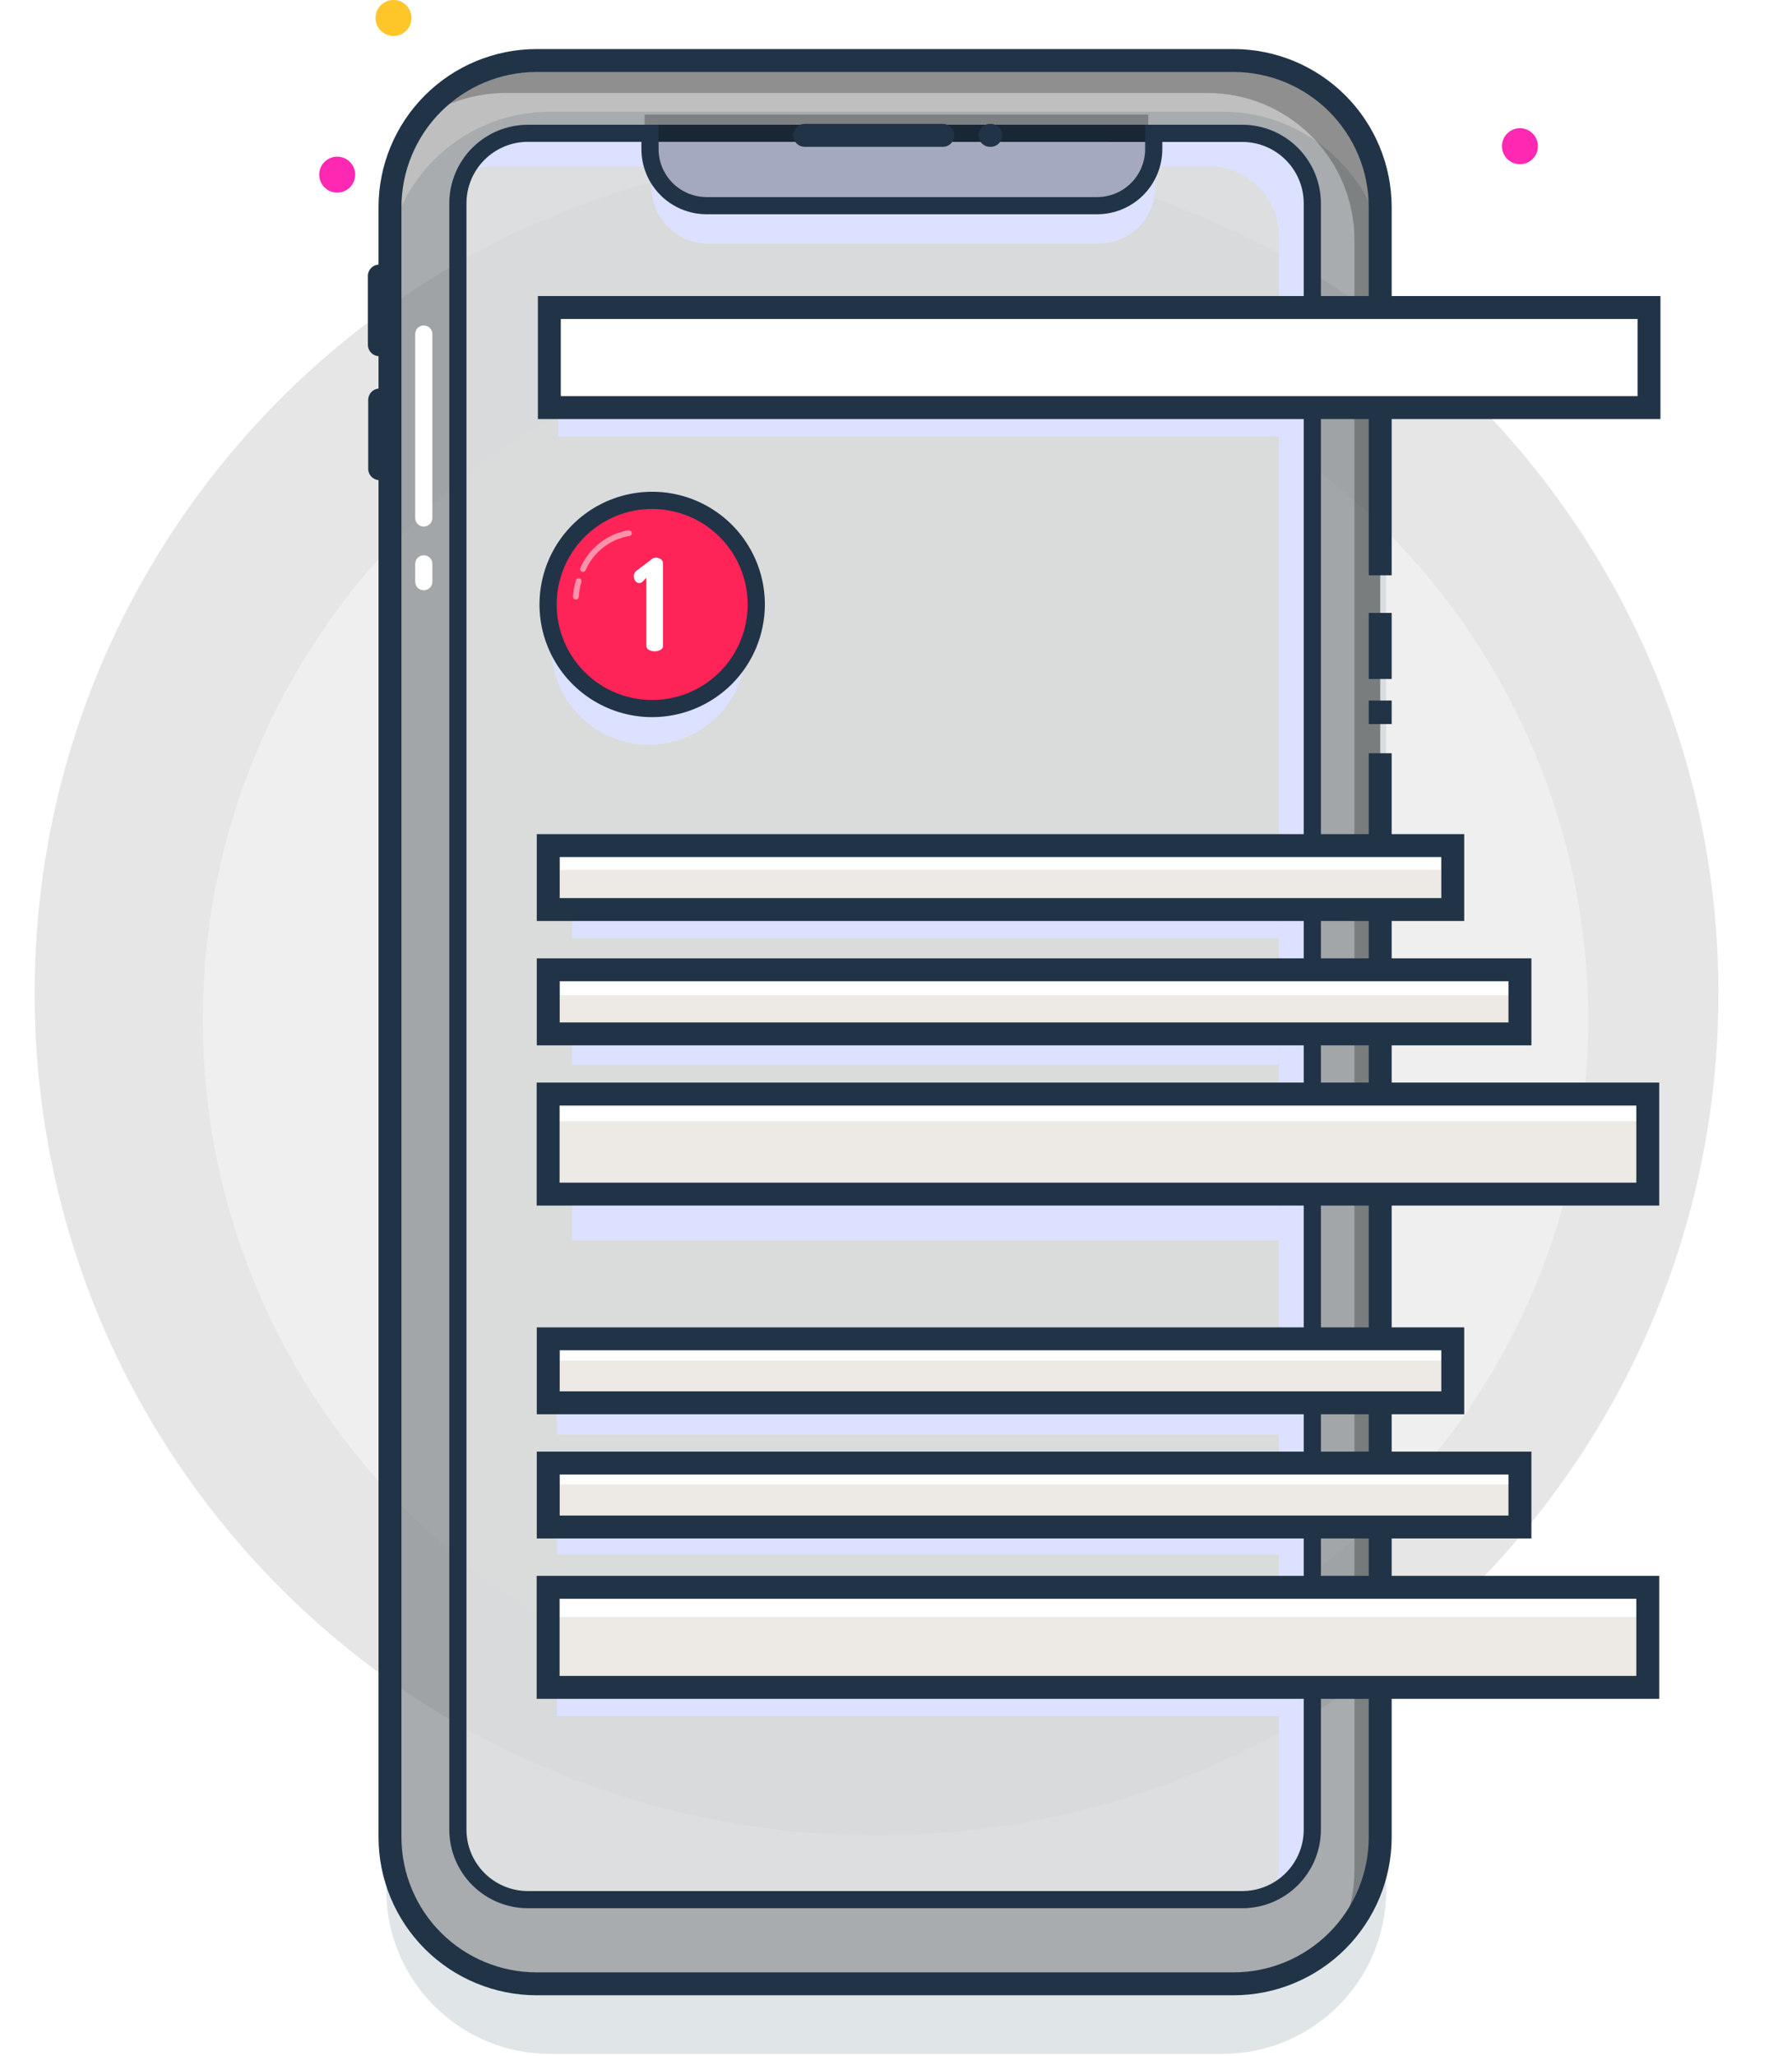 <svg width="414" height="475" viewBox="0 0 414 475" fill="none" xmlns="http://www.w3.org/2000/svg">
<g filter="url(#filter0_b_1_28)">
<path opacity="0.4" d="M202.5 423.992C309.919 423.992 397 336.911 397 229.492C397 122.072 309.919 34.992 202.5 34.992C95.081 34.992 8 122.072 8 229.492C8 336.911 95.081 423.992 202.5 423.992Z" fill="black" fill-opacity="0.25"/>
<g opacity="0.4" filter="url(#filter1_d_1_28)">
<path d="M206.886 386.062C295.269 386.062 366.918 314.414 366.918 226.031C366.918 137.648 295.269 66 206.886 66C118.503 66 46.855 137.648 46.855 226.031C46.855 314.414 118.503 386.062 206.886 386.062Z" fill="white" fill-opacity="0.85"/>
</g>
<path opacity="0.4" d="M31.07 76.632C38.955 76.632 45.347 70.24 45.347 62.355C45.347 54.47 38.955 48.078 31.07 48.078C23.185 48.078 16.793 54.47 16.793 62.355C16.793 70.24 23.185 76.632 31.07 76.632Z" fill="white" fill-opacity="0.85"/>
<path opacity="0.4" d="M32.889 31.909C37.336 31.909 40.94 28.304 40.94 23.857C40.94 19.41 37.336 15.806 32.889 15.806C28.442 15.806 24.837 19.41 24.837 23.857C24.837 28.304 28.442 31.909 32.889 31.909Z" fill="white" fill-opacity="0.85"/>
<path opacity="0.5" d="M282.446 25.808H127.046C106.168 25.808 89.243 42.733 89.243 63.611V436.647C89.243 457.525 106.168 474.451 127.046 474.451H282.446C303.324 474.451 320.249 457.525 320.249 436.647V63.611C320.249 42.733 303.324 25.808 282.446 25.808Z" fill="#C2CED3"/>
<path d="M285.007 13.979H123.956C105.256 13.979 90.096 29.139 90.096 47.84V424.415C90.096 443.115 105.256 458.275 123.956 458.275H285.007C303.707 458.275 318.867 443.115 318.867 424.415V47.84C318.867 29.139 303.707 13.979 285.007 13.979Z" fill="black" fill-opacity="0.25"/>
<path d="M284.808 15.567H122.792C117.614 15.559 112.502 16.731 107.846 18.995C103.189 21.26 99.11 24.556 95.918 28.633C101.9 23.986 109.263 21.469 116.838 21.482H278.854C287.86 21.457 296.507 25.01 302.894 31.36C309.281 37.709 312.884 46.336 312.912 55.342V431.924C312.916 439.464 310.38 446.787 305.714 452.711C309.802 449.561 313.113 445.515 315.392 440.885C317.671 436.254 318.857 431.163 318.86 426.002V49.42C318.832 40.416 315.229 31.792 308.843 25.443C302.458 19.095 293.812 15.542 284.808 15.567Z" fill="black" fill-opacity="0.25"/>
<path d="M285.006 460.914H123.956C114.279 460.904 105 457.055 98.156 450.213C91.312 443.37 87.462 434.092 87.45 424.415V47.833C87.462 38.155 91.312 28.877 98.156 22.035C105 15.192 114.279 11.343 123.956 11.333H285.006C294.684 11.343 303.963 15.192 310.806 22.035C317.65 28.877 321.501 38.155 321.513 47.833V132.9H316.22V47.833C316.21 39.558 312.917 31.626 307.066 25.775C301.214 19.925 293.281 16.634 285.006 16.626H123.956C115.682 16.634 107.748 19.925 101.897 25.775C96.045 31.626 92.753 39.558 92.743 47.833V424.415C92.753 432.689 96.045 440.622 101.897 446.472C107.748 452.323 115.682 455.613 123.956 455.622H285.006C293.281 455.613 301.214 452.323 307.066 446.472C312.917 440.622 316.21 432.689 316.22 424.415V173.997H321.513V424.415C321.501 434.092 317.65 443.37 310.806 450.213C303.963 457.055 294.684 460.904 285.006 460.914Z" fill="#213346"/>
<path d="M316.22 161.824H321.513V167.262H316.22V161.824Z" fill="#213346"/>
<path d="M316.22 141.587H321.513V156.849H316.22V141.587Z" fill="#213346"/>
<path d="M287.018 30.777H121.952C113.022 30.777 105.783 38.016 105.783 46.946V422.655C105.783 431.585 113.022 438.824 121.952 438.824H287.018C295.948 438.824 303.187 431.585 303.187 422.655V46.946C303.187 38.016 295.948 30.777 287.018 30.777Z" fill="white" fill-opacity="0.6"/>
<path d="M286.078 31.71H121.012C118.072 31.707 115.187 32.507 112.668 34.022C110.148 35.538 108.09 37.712 106.715 40.311C109.038 39.085 111.625 38.445 114.251 38.445H279.317C283.605 38.445 287.718 40.149 290.75 43.181C293.782 46.213 295.486 50.326 295.486 54.614V430.349C295.49 432.978 294.849 435.568 293.62 437.891C296.22 436.515 298.394 434.456 299.91 431.936C301.425 429.415 302.224 426.529 302.221 423.588V47.879C302.221 43.596 300.521 39.487 297.494 36.455C294.468 33.424 290.362 31.717 286.078 31.71Z" fill="#DCE1FF"/>
<path d="M287.011 440.809H121.952C117.139 440.803 112.524 438.889 109.121 435.486C105.717 432.082 103.803 427.468 103.798 422.655V46.972C103.803 42.159 105.717 37.545 109.121 34.142C112.524 30.738 117.139 28.824 121.952 28.819H287.011C291.824 28.824 296.439 30.738 299.842 34.142C303.245 37.545 305.16 42.159 305.165 46.972V422.655C305.16 427.468 303.245 432.082 299.842 435.486C296.439 438.889 291.824 440.803 287.011 440.809ZM121.952 32.762C120.087 32.763 118.241 33.132 116.52 33.847C114.798 34.562 113.234 35.61 111.916 36.929C110.599 38.249 109.555 39.815 108.843 41.538C108.131 43.261 107.766 45.108 107.767 46.972V422.655C107.771 426.416 109.266 430.021 111.926 432.681C114.585 435.34 118.191 436.836 121.952 436.839H287.011C290.772 436.836 294.378 435.34 297.037 432.681C299.697 430.021 301.192 426.416 301.196 422.655V46.972C301.192 43.212 299.697 39.606 297.037 36.947C294.378 34.287 290.772 32.792 287.011 32.788L121.952 32.762Z" fill="#213346"/>
<path d="M61.866 26.503C67.629 26.503 72.3 21.832 72.3 16.07C72.3 10.307 67.629 5.636 61.866 5.636C56.104 5.636 51.433 10.307 51.433 16.07C51.433 21.832 56.104 26.503 61.866 26.503Z" fill="white" fill-opacity="0.85"/>
<path d="M90.91 8.31C93.205 8.31 95.065 6.449 95.065 4.155C95.065 1.86 93.205 0 90.91 0C88.615 0 86.755 1.86 86.755 4.155C86.755 6.449 88.615 8.31 90.91 8.31Z" fill="#FFC62A"/>
<path d="M77.903 44.498C80.198 44.498 82.058 42.638 82.058 40.344C82.058 38.049 80.198 36.189 77.903 36.189C75.609 36.189 73.749 38.049 73.749 40.344C73.749 42.638 75.609 44.498 77.903 44.498Z" fill="#FF28B3"/>
<path d="M340.706 66.714C346.468 66.714 351.139 62.043 351.139 56.281C351.139 50.519 346.468 45.848 340.706 45.848C334.943 45.848 330.272 50.519 330.272 56.281C330.272 62.043 334.943 66.714 340.706 66.714Z" fill="white" fill-opacity="0.85"/>
<path d="M351.145 37.929C353.44 37.929 355.3 36.069 355.3 33.774C355.3 31.48 353.44 29.62 351.145 29.62C348.851 29.62 346.991 31.48 346.991 33.774C346.991 36.069 348.851 37.929 351.145 37.929Z" fill="#FF28B3"/>
<path d="M97.903 121.64C97.377 121.64 96.872 121.431 96.5 121.059C96.127 120.686 95.918 120.181 95.918 119.655V77.161C95.918 76.635 96.127 76.13 96.5 75.758C96.872 75.386 97.377 75.177 97.903 75.177C98.43 75.177 98.934 75.386 99.306 75.758C99.679 76.13 99.888 76.635 99.888 77.161V119.655C99.888 120.181 99.679 120.686 99.306 121.059C98.934 121.431 98.43 121.64 97.903 121.64Z" fill="white"/>
<path d="M97.903 136.36C97.377 136.36 96.872 136.151 96.5 135.778C96.127 135.406 95.918 134.901 95.918 134.375V130.253C95.918 129.727 96.127 129.222 96.5 128.85C96.872 128.478 97.377 128.268 97.903 128.268C98.43 128.268 98.934 128.478 99.306 128.85C99.679 129.222 99.888 129.727 99.888 130.253V134.375C99.888 134.901 99.679 135.406 99.306 135.778C98.934 136.151 98.43 136.36 97.903 136.36Z" fill="white"/>
<path d="M128.64 320.685H297.471V331.383H128.64V320.685Z" fill="#DCE1FF"/>
<path d="M128.64 348.352H297.471V359.05H128.64V348.352Z" fill="#DCE1FF"/>
<path d="M128.64 385.765H297.471V396.463H128.64V385.765Z" fill="#DCE1FF"/>
<path d="M126.656 366.672H380.679V388.53H126.656V366.672Z" fill="#EDE9E4"/>
<path d="M126.656 337.972H351.145V351.938H126.656V337.972Z" fill="#EDE9E4"/>
<path d="M126.656 309.272H335.631V323.239H126.656V309.272Z" fill="#EDE9E4"/>
<path d="M126.656 310.907H335.631V314.294H126.656V310.907Z" fill="white"/>
<path d="M124.4 340.413H351.145V342.887H124.4V340.413Z" fill="white"/>
<path d="M126.656 366.672H381.896V373.526H126.656V366.672Z" fill="white"/>
<path d="M132.186 275.842H295.486V286.54H132.186V275.842Z" fill="#DCE1FF"/>
<path d="M132.186 235.26H295.486V245.958H132.186V235.26Z" fill="#DCE1FF"/>
<path d="M132.186 206.005H295.486V216.703H132.186V206.005Z" fill="#DCE1FF"/>
<path d="M126.656 252.727H380.679V274.585H126.656V252.727Z" fill="#EDE9E4"/>
<path d="M124.4 255.631H378.423V259.018H124.4V255.631Z" fill="white"/>
<path d="M383.325 278.489H123.983V250.08H383.325V278.489ZM129.276 273.196H378.032V255.373H129.276V273.196Z" fill="#213346"/>
<path d="M126.656 224.027H351.145V237.993H126.656V224.027Z" fill="#EDE9E4"/>
<path d="M126.656 195.334H335.631V209.3H126.656V195.334Z" fill="#EDE9E4"/>
<path d="M126.656 226.508H351.145V229.895H126.656V226.508Z" fill="white"/>
<path d="M128.171 197.57H332.919V200.957H128.171V197.57Z" fill="white"/>
<path d="M353.792 241.479H124.009V221.38H353.792V241.479ZM129.302 236.186H348.499V226.673H129.302V236.186Z" fill="#213346"/>
<path d="M338.271 212.753H124.009V192.687H338.271V212.753ZM129.302 207.46H332.978V197.98H129.302V207.46Z" fill="#213346"/>
<path d="M338.271 326.698H124.009V306.626H338.271V326.698ZM129.302 321.406H332.978V311.919H129.302V321.406Z" fill="#213346"/>
<path d="M353.792 355.391H124.009V335.325H353.792V355.391ZM129.302 350.098H348.499V340.618H129.302V350.098Z" fill="#213346"/>
<path d="M383.325 392.434H123.983V364.025H383.325V392.434ZM129.276 387.141H378.032V369.318H129.276V387.141Z" fill="#213346"/>
<path d="M128.925 90.128H297.755V100.826H128.925V90.128Z" fill="#DCE1FF"/>
<path d="M126.94 71.035H380.963V92.894H126.94V71.035Z" fill="white"/>
<path d="M126.94 71.035H382.18V77.889H126.94V71.035Z" fill="white"/>
<path d="M383.609 96.803H124.267V68.388H383.609V96.803ZM129.56 91.51H378.317V73.681H129.56V91.51Z" fill="#213346"/>
<path d="M150.532 37.605V43.215C150.532 44.93 150.869 46.629 151.525 48.214C152.181 49.799 153.143 51.239 154.356 52.452C155.568 53.664 157.008 54.626 158.593 55.282C160.178 55.938 161.877 56.276 163.592 56.275H253.839C255.555 56.276 257.253 55.938 258.838 55.282C260.423 54.626 261.863 53.664 263.076 52.452C264.289 51.239 265.251 49.799 265.907 48.214C266.563 46.629 266.9 44.93 266.899 43.215V37.605" fill="#DCE1FF"/>
<path d="M148.918 26.464V32.788C148.918 40.919 154.766 47.502 161.978 47.502H252.218C259.43 47.502 265.278 40.886 265.278 32.788V26.464" fill="black" fill-opacity="0.25"/>
<path d="M253.482 49.494H163.228C159.239 49.49 155.415 47.904 152.594 45.083C149.773 42.263 148.187 38.438 148.184 34.449V28.839H152.153V34.449C152.157 37.385 153.325 40.2 155.401 42.276C157.477 44.353 160.292 45.521 163.228 45.524H253.482C256.418 45.521 259.233 44.353 261.309 42.276C263.385 40.2 264.553 37.385 264.557 34.449V28.839H268.526V34.449C268.523 38.438 266.937 42.263 264.116 45.083C261.295 47.904 257.471 49.49 253.482 49.494Z" fill="#213346"/>
<path d="M217.822 33.913H185.907C185.206 33.913 184.532 33.634 184.036 33.138C183.54 32.642 183.261 31.969 183.261 31.267C183.261 30.565 183.54 29.892 184.036 29.395C184.532 28.899 185.206 28.62 185.907 28.62H217.822C218.524 28.62 219.197 28.899 219.694 29.395C220.19 29.892 220.469 30.565 220.469 31.267C220.469 31.969 220.19 32.642 219.694 33.138C219.197 33.634 218.524 33.913 217.822 33.913Z" fill="#213346"/>
<path d="M228.877 33.913H228.719C228.017 33.913 227.344 33.634 226.847 33.138C226.351 32.642 226.072 31.969 226.072 31.267C226.072 30.565 226.351 29.892 226.847 29.395C227.344 28.899 228.017 28.62 228.719 28.62H228.877C229.579 28.62 230.252 28.899 230.749 29.395C231.245 29.892 231.524 30.565 231.524 31.267C231.524 31.969 231.245 32.642 230.749 33.138C230.252 33.634 229.579 33.913 228.877 33.913Z" fill="#213346"/>
<path d="M87.635 82.281C86.933 82.281 86.26 82.002 85.764 81.506C85.268 81.01 84.989 80.337 84.989 79.635V63.757C84.989 63.055 85.268 62.382 85.764 61.886C86.26 61.389 86.933 61.111 87.635 61.111C88.337 61.111 89.01 61.389 89.507 61.886C90.003 62.382 90.282 63.055 90.282 63.757V79.635C90.282 80.337 90.003 81.01 89.507 81.506C89.01 82.002 88.337 82.281 87.635 82.281Z" fill="#213346"/>
<path d="M87.708 110.922C87.006 110.922 86.333 110.643 85.837 110.147C85.341 109.651 85.062 108.978 85.062 108.276V92.398C85.062 91.696 85.341 91.023 85.837 90.526C86.333 90.03 87.006 89.751 87.708 89.751C88.41 89.751 89.083 90.03 89.579 90.526C90.076 91.023 90.354 91.696 90.354 92.398V108.276C90.354 108.978 90.076 109.651 89.579 110.147C89.083 110.643 88.41 110.922 87.708 110.922Z" fill="#213346"/>
<path d="M149.871 172.039C162.279 172.039 172.338 161.98 172.338 149.571C172.338 137.163 162.279 127.104 149.871 127.104C137.462 127.104 127.403 137.163 127.403 149.571C127.403 161.98 137.462 172.039 149.871 172.039Z" fill="#DCE1FF"/>
<path d="M150.704 163.684C163.986 163.684 174.753 152.917 174.753 139.635C174.753 126.353 163.986 115.586 150.704 115.586C137.423 115.586 126.656 126.353 126.656 139.635C126.656 152.917 137.423 163.684 150.704 163.684Z" fill="#FF2457"/>
<path d="M150.704 165.662C145.554 165.668 140.517 164.147 136.231 161.29C131.946 158.433 128.604 154.369 126.628 149.612C124.653 144.855 124.133 139.62 125.134 134.567C126.136 129.515 128.613 124.873 132.253 121.229C135.894 117.585 140.533 115.103 145.584 114.097C150.636 113.09 155.872 113.605 160.631 115.575C165.39 117.546 169.457 120.883 172.318 125.166C175.179 129.449 176.706 134.484 176.705 139.635C176.696 146.53 173.955 153.141 169.081 158.02C164.208 162.898 157.6 165.646 150.704 165.662ZM150.704 117.571C146.339 117.564 142.07 118.853 138.437 121.273C134.804 123.694 131.971 127.137 130.296 131.168C128.621 135.199 128.18 139.637 129.027 143.919C129.875 148.201 131.974 152.136 135.058 155.225C138.142 158.314 142.074 160.418 146.355 161.272C150.635 162.126 155.073 161.691 159.107 160.022C163.141 158.353 166.589 155.525 169.014 151.896C171.44 148.267 172.735 144 172.735 139.635C172.728 133.791 170.406 128.188 166.277 124.053C162.148 119.917 156.548 117.587 150.704 117.571Z" fill="#213346"/>
<path d="M146.437 133.145C146.425 132.869 146.487 132.595 146.616 132.351C146.745 132.106 146.937 131.901 147.171 131.756L150.658 129.109C150.88 128.916 151.165 128.811 151.459 128.811C151.88 128.809 152.293 128.933 152.643 129.169C152.8 129.258 152.932 129.387 153.025 129.542C153.117 129.697 153.168 129.874 153.172 130.055V149.241C153.169 149.428 153.114 149.611 153.012 149.768C152.91 149.924 152.766 150.049 152.596 150.128C152.177 150.341 151.714 150.452 151.244 150.452C150.773 150.452 150.31 150.341 149.891 150.128C149.724 150.046 149.584 149.92 149.485 149.764C149.385 149.607 149.331 149.426 149.328 149.241V133.469L148.382 134.415C148.19 134.593 147.936 134.688 147.674 134.68C147.499 134.68 147.327 134.638 147.172 134.556C147.018 134.474 146.886 134.355 146.788 134.21C146.555 133.904 146.431 133.529 146.437 133.145Z" fill="white"/>
<path opacity="0.5" d="M134.674 132.112C134.58 132.115 134.487 132.095 134.403 132.053C134.245 131.979 134.122 131.846 134.061 131.683C134 131.519 134.007 131.338 134.079 131.179C135.067 128.928 136.596 126.957 138.531 125.44C140.465 123.923 142.745 122.909 145.167 122.486C145.342 122.452 145.524 122.489 145.672 122.589C145.821 122.689 145.923 122.843 145.957 123.019C145.992 123.194 145.955 123.376 145.855 123.524C145.755 123.673 145.6 123.775 145.425 123.809C143.204 124.179 141.112 125.099 139.339 126.486C137.566 127.873 136.169 129.682 135.276 131.748C135.22 131.86 135.134 131.953 135.027 132.017C134.921 132.081 134.799 132.114 134.674 132.112Z" fill="white"/>
<path opacity="0.5" d="M133.04 138.483C132.865 138.483 132.696 138.414 132.572 138.29C132.448 138.166 132.378 137.997 132.378 137.822C132.459 136.549 132.681 135.288 133.04 134.064C133.086 133.895 133.198 133.751 133.351 133.664C133.504 133.577 133.684 133.554 133.854 133.601C134.023 133.647 134.167 133.759 134.254 133.912C134.341 134.064 134.363 134.245 134.317 134.415C133.994 135.539 133.794 136.694 133.721 137.862C133.711 138.034 133.634 138.195 133.507 138.311C133.38 138.427 133.212 138.489 133.04 138.483Z" fill="white"/>
</g>
<defs>
<filter id="filter0_b_1_28" x="5.352" y="-2.648" width="394.296" height="479.747" filterUnits="userSpaceOnUse" color-interpolation-filters="sRGB">
<feFlood flood-opacity="0" result="BackgroundImageFix"/>
<feGaussianBlur in="BackgroundImageFix" stdDeviation="1.324"/>
<feComposite in2="SourceAlpha" operator="in" result="effect1_backgroundBlur_1_28"/>
<feBlend mode="normal" in="SourceGraphic" in2="effect1_backgroundBlur_1_28" result="shape"/>
</filter>
<filter id="filter1_d_1_28" x="0.528" y="29.258" width="412.716" height="412.716" filterUnits="userSpaceOnUse" color-interpolation-filters="sRGB">
<feFlood flood-opacity="0" result="BackgroundImageFix"/>
<feColorMatrix in="SourceAlpha" type="matrix" values="0 0 0 0 0 0 0 0 0 0 0 0 0 0 0 0 0 0 127 0" result="hardAlpha"/>
<feMorphology radius="1.597" operator="erode" in="SourceAlpha" result="effect1_dropShadow_1_28"/>
<feOffset dy="9.585"/>
<feGaussianBlur stdDeviation="23.962"/>
<feColorMatrix type="matrix" values="0 0 0 0 1 0 0 0 0 1 0 0 0 0 1 0 0 0 0.77 0"/>
<feBlend mode="normal" in2="BackgroundImageFix" result="effect1_dropShadow_1_28"/>
<feBlend mode="normal" in="SourceGraphic" in2="effect1_dropShadow_1_28" result="shape"/>
</filter>
</defs>
</svg>
